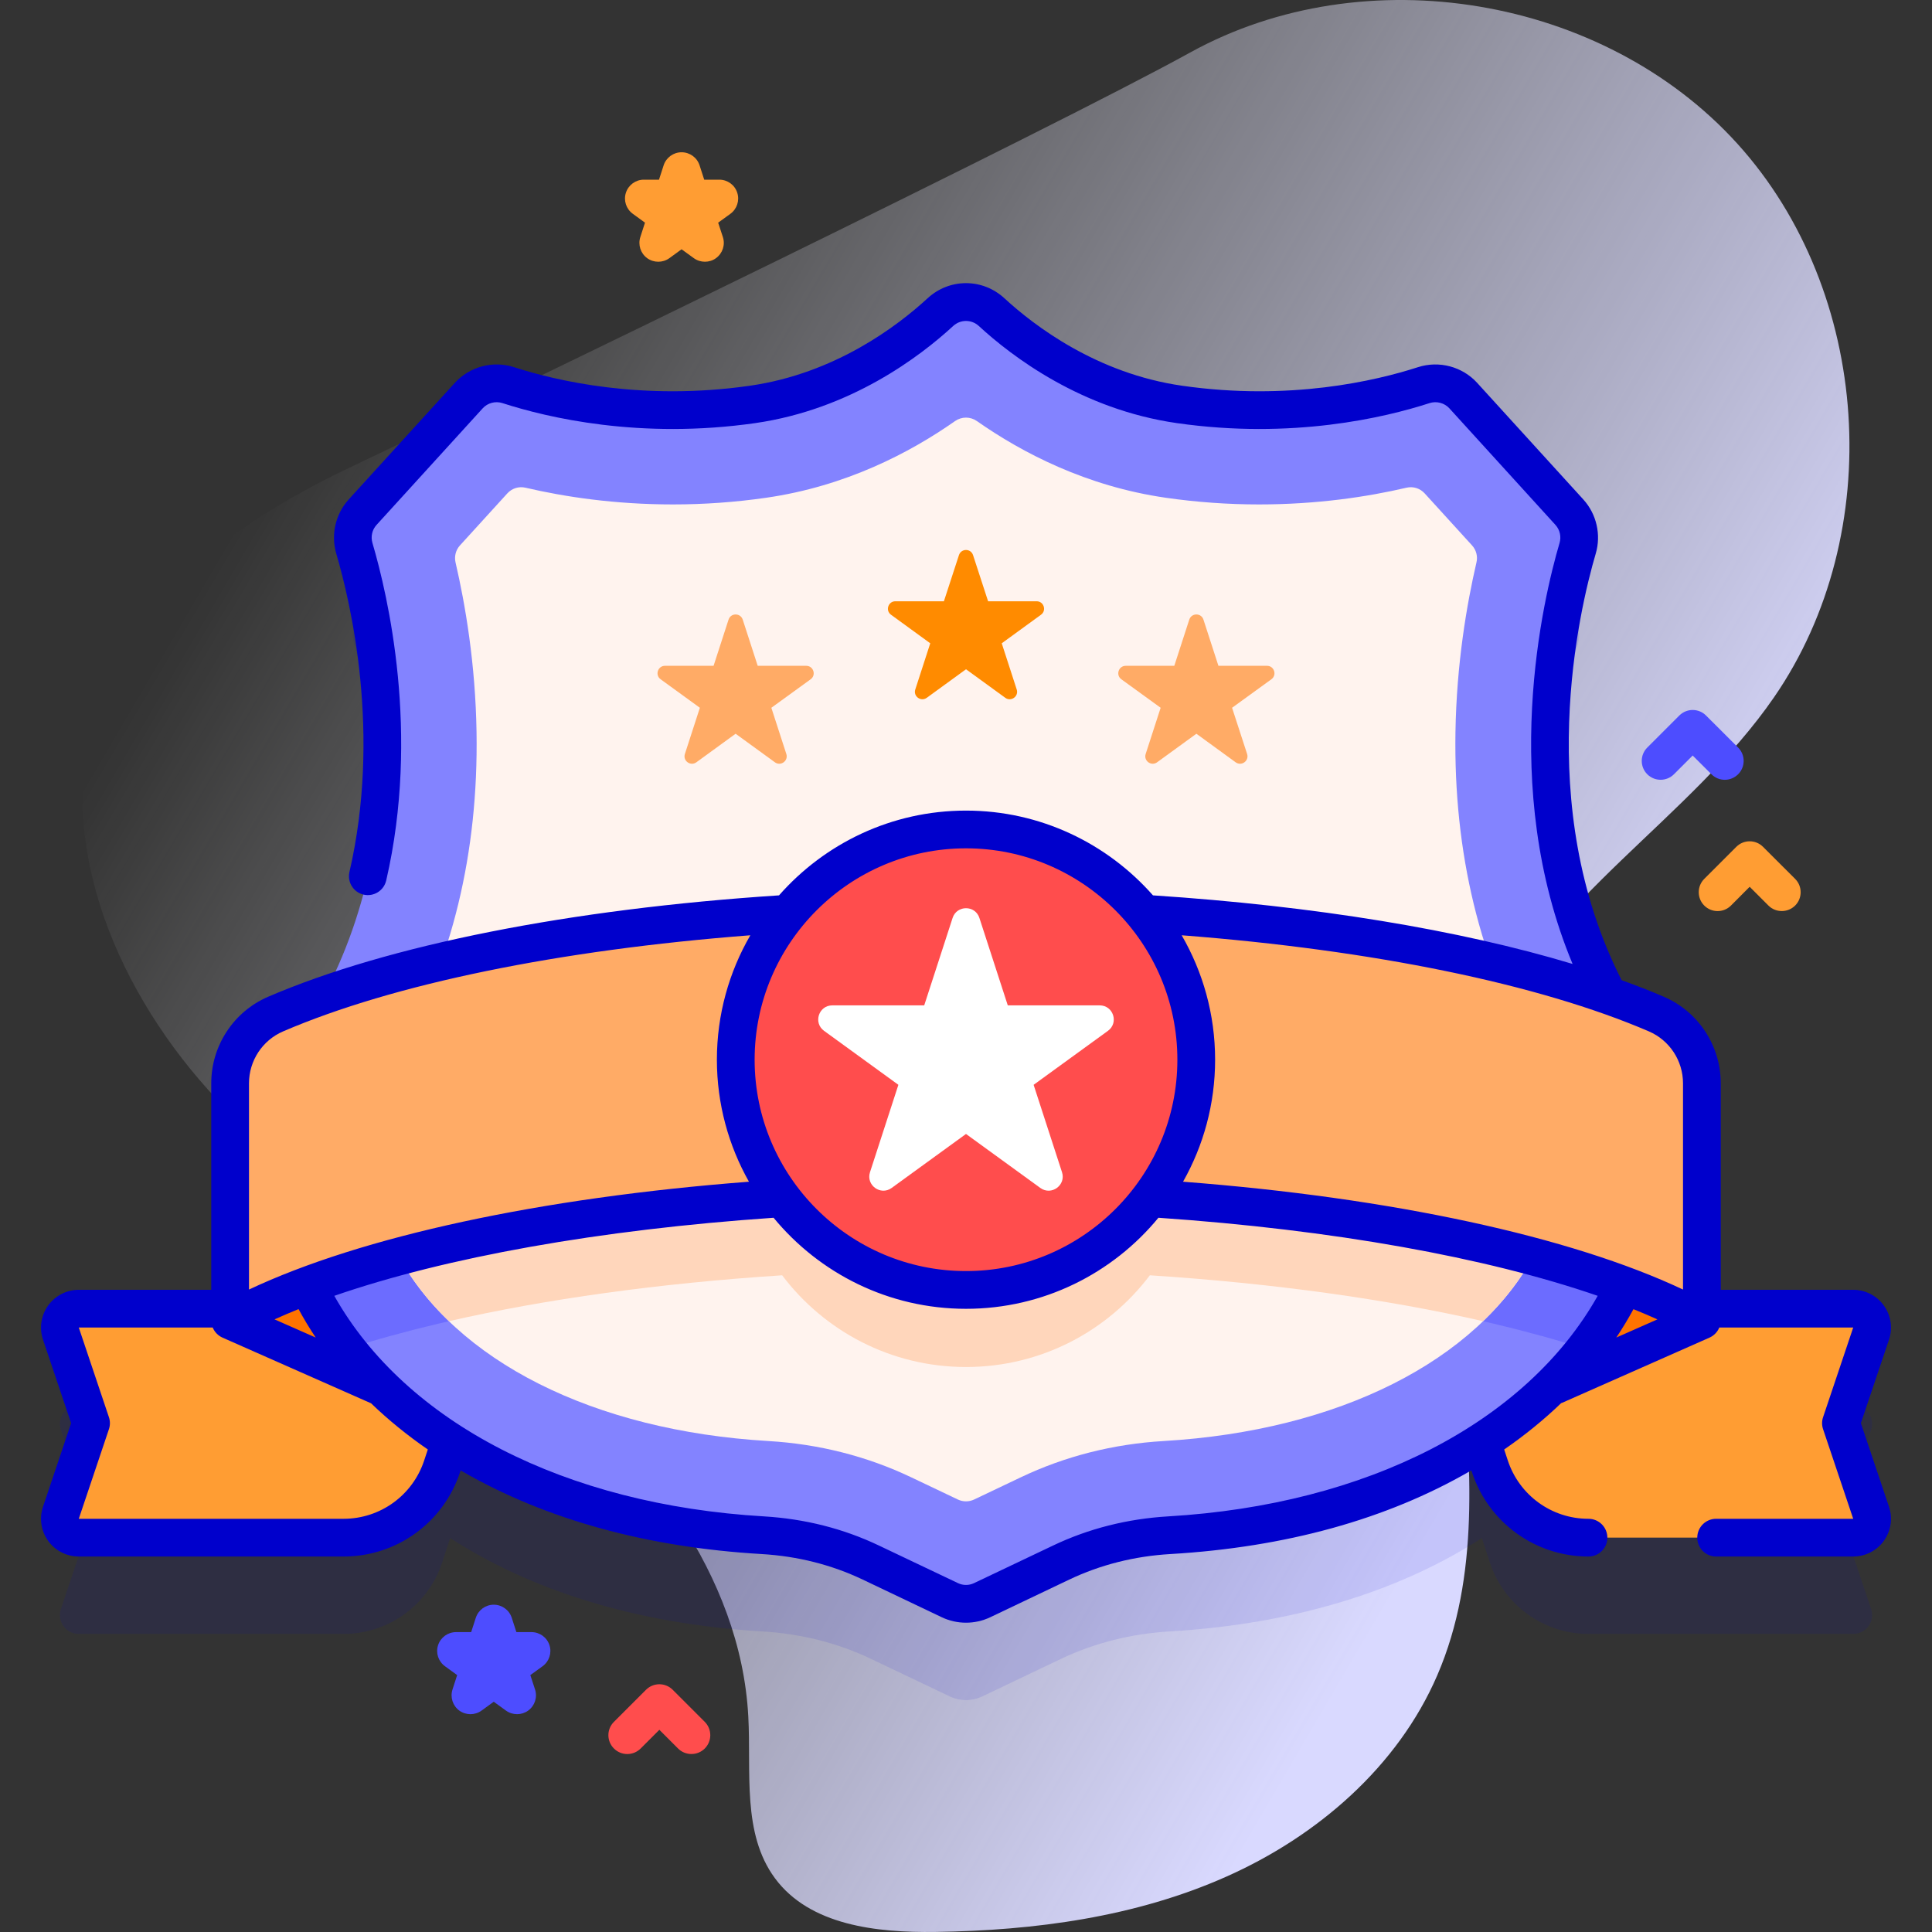 <svg width="32" height="32" viewBox="0 0 32 32" fill="none" xmlns="http://www.w3.org/2000/svg">
<rect x="0" y="0" width="32" height="32" fill="#333333" stroke="none"/>
<g clip-path="url(#clip0)">
<path d="M28.778 2.382C26.561 -0.067 22.609 -0.727 19.716 0.868C17.395 2.149 8.334 6.536 5.831 7.726C4.076 8.559 2.325 9.75 1.653 11.573C0.839 13.78 1.87 16.292 3.441 18.043C5.011 19.794 7.071 21.021 8.864 22.544C10.658 24.066 12.267 26.077 12.394 28.427C12.444 29.348 12.287 30.368 12.836 31.11C13.413 31.891 14.52 32.012 15.491 31.999C17.138 31.976 18.807 31.753 20.312 31.083C21.818 30.414 23.152 29.262 23.805 27.75C25.229 24.451 23.177 20.41 24.625 17.122C25.614 14.874 27.989 13.572 29.383 11.55C31.259 8.83 30.995 4.832 28.778 2.382Z" fill="url(#paint0_linear)"/>
<path opacity="0.1" d="M30.492 25.166L30.992 23.682C31.06 23.48 30.909 23.27 30.695 23.27H28.188V19.538C28.188 19.04 27.893 18.588 27.435 18.391C27.187 18.284 26.921 18.181 26.639 18.083C25.046 15.077 25.822 11.725 26.131 10.677C26.192 10.467 26.141 10.24 25.994 10.078L24.237 8.147C24.071 7.965 23.815 7.898 23.581 7.974C22.913 8.19 21.407 8.561 19.536 8.293C18.061 8.082 16.981 7.277 16.425 6.765C16.184 6.543 15.816 6.543 15.575 6.765C15.019 7.277 13.939 8.082 12.464 8.293C10.593 8.561 9.087 8.19 8.419 7.974C8.185 7.898 7.929 7.965 7.764 8.147L6.006 10.078C5.859 10.24 5.808 10.467 5.869 10.677C6.178 11.725 6.955 15.077 5.362 18.083C5.08 18.181 4.813 18.284 4.565 18.391C4.107 18.588 3.812 19.04 3.812 19.538V23.27H1.305C1.091 23.27 0.94 23.48 1.008 23.682L1.508 25.166L1.008 26.651C0.94 26.853 1.091 27.063 1.305 27.063H5.69C6.433 27.063 7.093 26.585 7.324 25.878L7.456 25.475C8.759 26.318 10.492 26.896 12.633 27.022C13.254 27.059 13.863 27.208 14.424 27.475L15.731 28.098C15.901 28.179 16.099 28.179 16.269 28.098L17.576 27.475C18.138 27.208 18.746 27.059 19.367 27.022C21.508 26.896 23.241 26.318 24.544 25.475L24.676 25.878C24.907 26.585 25.567 27.063 26.311 27.063H30.696C30.909 27.063 31.06 26.853 30.992 26.651L30.492 25.166Z" fill="#0000CC"/>
<path d="M5.69 25.468H1.305C1.091 25.468 0.94 25.259 1.008 25.056L1.508 23.572L1.008 22.088C0.94 21.885 1.091 21.676 1.305 21.676H8.179L7.324 24.284C7.093 24.99 6.433 25.468 5.69 25.468Z" fill="#FF9D33"/>
<path d="M26.311 25.468H30.695C30.909 25.468 31.06 25.259 30.992 25.056L30.492 23.572L30.992 22.088C31.06 21.885 30.909 21.676 30.695 21.676H23.822L24.676 24.284C24.907 24.99 25.567 25.468 26.311 25.468Z" fill="#FF9D33"/>
<path d="M3.812 21.869L6.548 23.079L6.367 20.603C6.367 20.603 4.589 20.965 3.812 21.869Z" fill="#FF7300"/>
<path d="M28.188 21.869L25.452 23.079L25.633 20.603C25.633 20.603 27.411 20.965 28.188 21.869Z" fill="#FF7300"/>
<path d="M26.76 16.71C25.006 13.649 25.814 10.156 26.131 9.082C26.192 8.872 26.141 8.645 25.994 8.484L24.236 6.553C24.071 6.371 23.815 6.303 23.581 6.379C22.913 6.596 21.407 6.967 19.536 6.699C18.061 6.487 16.981 5.683 16.425 5.17C16.184 4.948 15.816 4.948 15.575 5.17C15.019 5.683 13.939 6.487 12.464 6.699C10.593 6.967 9.087 6.596 8.419 6.379C8.185 6.303 7.929 6.371 7.763 6.553L6.006 8.484C5.859 8.646 5.808 8.872 5.869 9.082C6.186 10.156 6.994 13.649 5.24 16.71C3.224 20.227 5.943 25.034 12.633 25.428C13.254 25.464 13.862 25.614 14.424 25.881L15.731 26.503C15.901 26.584 16.099 26.584 16.269 26.503L17.576 25.881C18.137 25.614 18.746 25.464 19.367 25.428C26.057 25.034 28.775 20.227 26.76 16.71Z" fill="#8383FF"/>
<path d="M26.251 22.341C24.383 21.741 21.881 21.306 19.045 21.123C18.349 22.045 17.244 22.642 16 22.642C14.756 22.642 13.651 22.045 12.955 21.123C10.119 21.306 7.617 21.741 5.749 22.341C4.726 21.03 4.367 19.471 4.721 18.006C6.661 17.207 9.616 16.625 13.051 16.41C13.751 15.558 14.812 15.015 16 15.015C17.188 15.015 18.249 15.558 18.949 16.41C22.384 16.625 25.339 17.207 27.279 18.006C27.632 19.471 27.274 21.03 26.251 22.341Z" fill="#6C6CFF"/>
<path d="M15.095 24.47C14.36 24.12 13.562 23.917 12.725 23.868C9.836 23.698 7.542 22.545 6.589 20.784C6 19.694 6.002 18.523 6.595 17.487C7.488 15.928 7.925 14.125 7.893 12.126C7.875 10.998 7.707 10.013 7.545 9.315C7.522 9.215 7.549 9.11 7.618 9.034L8.403 8.172C8.479 8.088 8.594 8.052 8.704 8.078C9.352 8.229 10.181 8.355 11.147 8.355C11.661 8.355 12.179 8.318 12.686 8.245C14.005 8.056 15.071 7.499 15.819 6.974C15.928 6.898 16.072 6.898 16.18 6.974C16.929 7.499 17.995 8.056 19.314 8.245C19.821 8.318 20.339 8.355 20.853 8.355C21.819 8.355 22.648 8.229 23.296 8.078C23.406 8.052 23.521 8.088 23.597 8.172L24.382 9.034C24.451 9.11 24.479 9.215 24.455 9.315C24.293 10.013 24.125 10.998 24.107 12.126C24.075 14.125 24.512 15.928 25.405 17.487C25.998 18.523 26 19.694 25.411 20.784C24.458 22.545 22.165 23.698 19.275 23.868C18.438 23.917 17.64 24.12 16.905 24.47L16.134 24.837C16.049 24.877 15.951 24.877 15.866 24.837L15.095 24.47Z" fill="#FFF3EE"/>
<path d="M25.411 20.784C25.195 21.183 24.91 21.552 24.564 21.883C22.976 21.52 21.098 21.256 19.045 21.123C18.349 22.045 17.244 22.642 16 22.642C14.756 22.642 13.651 22.045 12.955 21.123C10.902 21.256 9.024 21.52 7.436 21.883C7.09 21.552 6.805 21.183 6.589 20.784C6 19.694 6.002 18.523 6.596 17.487C6.619 17.447 6.641 17.407 6.663 17.366C8.424 16.899 10.617 16.562 13.051 16.41C13.751 15.558 14.812 15.015 16 15.015C17.188 15.015 18.249 15.558 18.949 16.41C21.383 16.562 23.576 16.899 25.337 17.366C25.359 17.407 25.381 17.447 25.404 17.487C25.998 18.523 26 19.694 25.411 20.784Z" fill="#FFD6BB"/>
<path d="M11.676 4.335C11.611 4.335 11.547 4.316 11.492 4.276L11.289 4.129L11.087 4.276C10.977 4.355 10.829 4.355 10.719 4.276C10.61 4.196 10.564 4.055 10.606 3.926L10.683 3.688L10.481 3.541C10.371 3.461 10.325 3.32 10.367 3.192C10.409 3.063 10.529 2.976 10.664 2.976H10.915L10.992 2.738C11.034 2.609 11.154 2.522 11.289 2.522C11.425 2.522 11.545 2.609 11.587 2.738L11.664 2.976H11.914C12.05 2.976 12.17 3.063 12.211 3.192C12.253 3.32 12.207 3.461 12.098 3.541L11.895 3.688L11.973 3.926C12.015 4.055 11.969 4.196 11.859 4.276C11.805 4.316 11.74 4.335 11.676 4.335Z" fill="#FF9D33"/>
<path d="M8.565 28.392C8.5 28.392 8.436 28.373 8.381 28.333L8.178 28.186L7.976 28.333C7.866 28.412 7.718 28.412 7.608 28.333C7.499 28.253 7.453 28.112 7.495 27.983L7.572 27.745L7.37 27.598C7.26 27.518 7.214 27.377 7.256 27.249C7.298 27.12 7.418 27.033 7.553 27.033H7.804L7.881 26.795C7.923 26.666 8.043 26.579 8.178 26.579C8.314 26.579 8.434 26.666 8.476 26.795L8.553 27.033H8.803C8.939 27.033 9.059 27.12 9.101 27.249C9.142 27.377 9.097 27.518 8.987 27.598L8.784 27.745L8.862 27.983C8.904 28.112 8.858 28.253 8.748 28.333C8.694 28.372 8.629 28.392 8.565 28.392Z" fill="#4D4DFF"/>
<path d="M11.452 29.052C11.372 29.052 11.292 29.022 11.231 28.961L10.921 28.651L10.611 28.961C10.488 29.083 10.291 29.083 10.169 28.961C10.046 28.839 10.046 28.641 10.169 28.519L10.7 27.988C10.822 27.866 11.02 27.866 11.142 27.988L11.673 28.519C11.795 28.641 11.795 28.839 11.673 28.961C11.612 29.022 11.532 29.052 11.452 29.052Z" fill="#FF4D4D"/>
<path d="M28.568 12.916C28.488 12.916 28.408 12.885 28.347 12.824L28.036 12.514L27.726 12.824C27.604 12.946 27.406 12.946 27.284 12.824C27.162 12.702 27.162 12.504 27.284 12.382L27.815 11.851C27.938 11.729 28.135 11.729 28.257 11.851L28.789 12.382C28.911 12.504 28.911 12.702 28.789 12.824C28.727 12.885 28.648 12.916 28.568 12.916Z" fill="#4D4DFF"/>
<path d="M29.512 15.09C29.431 15.09 29.352 15.06 29.291 14.999L28.98 14.688L28.67 14.999C28.548 15.121 28.35 15.121 28.228 14.999C28.106 14.877 28.106 14.679 28.228 14.557L28.759 14.026C28.881 13.904 29.079 13.904 29.201 14.026L29.733 14.557C29.855 14.679 29.855 14.877 29.733 14.999C29.671 15.06 29.591 15.09 29.512 15.09Z" fill="#FF9D33"/>
<path d="M3.812 21.869C6.094 20.61 10.695 19.75 16 19.75C21.305 19.75 25.906 20.61 28.188 21.869V17.944C28.188 17.445 27.893 16.993 27.435 16.796C24.977 15.74 20.774 15.043 16 15.043C11.226 15.043 7.023 15.74 4.565 16.796C4.107 16.993 3.812 17.445 3.812 17.944V21.869Z" fill="#FFAB66"/>
<path d="M16 21.366C18.106 21.366 19.814 19.659 19.814 17.552C19.814 15.446 18.106 13.739 16 13.739C13.894 13.739 12.187 15.446 12.187 17.552C12.187 19.659 13.894 21.366 16 21.366Z" fill="#FF4D4D"/>
<path d="M30.822 23.572L31.288 22.188C31.352 21.997 31.32 21.787 31.203 21.624C31.086 21.461 30.896 21.363 30.695 21.363H28.501V17.944C28.501 17.319 28.131 16.756 27.558 16.509C27.338 16.415 27.104 16.323 26.859 16.235C25.386 13.34 26.157 10.099 26.43 9.171C26.523 8.858 26.444 8.514 26.225 8.273L24.468 6.343C24.221 6.071 23.835 5.969 23.485 6.082C22.791 6.306 21.363 6.645 19.58 6.389C18.167 6.187 17.13 5.395 16.637 4.941C16.274 4.606 15.726 4.606 15.363 4.941C14.87 5.395 13.833 6.187 12.42 6.389C10.638 6.645 9.209 6.306 8.515 6.082C8.165 5.969 7.78 6.071 7.532 6.343L5.775 8.273C5.556 8.514 5.478 8.858 5.57 9.171C5.811 9.992 6.317 12.15 5.788 14.443C5.749 14.611 5.854 14.779 6.022 14.818C6.191 14.856 6.358 14.752 6.397 14.583C6.959 12.147 6.425 9.863 6.169 8.994C6.138 8.888 6.163 8.775 6.237 8.694L7.995 6.763C8.077 6.673 8.206 6.639 8.323 6.677C9.068 6.918 10.601 7.281 12.509 7.008C14.089 6.781 15.241 5.903 15.787 5.4C15.908 5.288 16.092 5.288 16.213 5.4C16.759 5.903 17.911 6.781 19.492 7.008C21.399 7.281 22.933 6.918 23.677 6.677C23.794 6.639 23.923 6.673 24.006 6.763L25.763 8.694C25.837 8.776 25.862 8.888 25.831 8.994C25.558 9.92 24.818 13.021 26.047 15.966C24.175 15.401 21.774 15.006 19.097 14.83C18.34 13.971 17.233 13.426 16 13.426C14.767 13.426 13.66 13.97 12.903 14.83C9.437 15.057 6.433 15.653 4.442 16.509C3.869 16.756 3.499 17.319 3.499 17.944V21.363H1.305C1.104 21.363 0.914 21.461 0.797 21.624C0.68 21.787 0.648 21.997 0.712 22.188L1.178 23.572L0.712 24.957C0.648 25.147 0.68 25.358 0.797 25.521C0.914 25.684 1.104 25.781 1.305 25.781H5.69C6.571 25.781 7.347 25.218 7.621 24.381L7.63 24.354C7.639 24.359 7.647 24.364 7.656 24.37C9.039 25.167 10.708 25.628 12.615 25.74C13.21 25.775 13.773 25.917 14.29 26.163L15.597 26.786C15.725 26.847 15.863 26.877 16 26.877C16.137 26.877 16.275 26.847 16.403 26.786L17.71 26.163C18.227 25.917 18.79 25.775 19.385 25.74C21.292 25.628 22.961 25.167 24.344 24.369C24.353 24.364 24.361 24.359 24.37 24.354L24.379 24.381C24.653 25.218 25.429 25.781 26.31 25.781C26.483 25.781 26.623 25.641 26.623 25.469C26.623 25.296 26.483 25.156 26.31 25.156C25.7 25.156 25.163 24.766 24.973 24.187L24.914 24.008C25.256 23.772 25.571 23.516 25.857 23.241C25.865 23.238 25.872 23.235 25.88 23.232L28.315 22.155C28.391 22.121 28.447 22.06 28.477 21.988H30.695L30.196 23.473C30.174 23.537 30.174 23.607 30.196 23.672L30.695 25.156H28.424C28.252 25.156 28.112 25.296 28.112 25.469C28.112 25.641 28.252 25.781 28.424 25.781H30.695C30.896 25.781 31.086 25.684 31.203 25.521C31.32 25.358 31.352 25.147 31.288 24.957L30.822 23.572ZM27.452 21.853L26.771 22.154C26.873 22.001 26.968 21.844 27.055 21.684C27.192 21.739 27.325 21.796 27.452 21.853ZM27.311 17.083C27.654 17.231 27.876 17.569 27.876 17.944V21.359C26.008 20.478 23.049 19.838 19.595 19.573C19.933 18.975 20.126 18.286 20.126 17.552C20.126 16.802 19.924 16.098 19.572 15.491C22.749 15.736 25.483 16.297 27.311 17.083ZM16 14.051C17.93 14.051 19.501 15.622 19.501 17.552C19.501 19.483 17.93 21.053 16 21.053C14.07 21.053 12.499 19.483 12.499 17.552C12.499 15.622 14.07 14.051 16 14.051ZM4.124 17.944C4.124 17.569 4.346 17.231 4.689 17.083C6.517 16.297 9.251 15.736 12.428 15.491C12.076 16.098 11.874 16.802 11.874 17.552C11.874 18.286 12.068 18.975 12.405 19.573C8.951 19.838 5.992 20.478 4.124 21.359V17.944H4.124ZM4.945 21.683C5.032 21.844 5.127 22.001 5.229 22.154L4.547 21.853C4.675 21.795 4.807 21.739 4.945 21.683ZM7.027 24.186C6.837 24.766 6.3 25.156 5.69 25.156H1.305L1.804 23.672C1.826 23.607 1.826 23.537 1.804 23.473L1.305 21.988H3.523C3.553 22.06 3.609 22.121 3.685 22.155L6.146 23.243C6.431 23.517 6.745 23.773 7.086 24.008L7.027 24.186ZM19.349 25.116C18.673 25.156 18.032 25.318 17.442 25.599L16.134 26.221C16.049 26.262 15.951 26.262 15.866 26.221L14.558 25.599C13.969 25.318 13.327 25.156 12.652 25.116C9.355 24.922 6.721 23.563 5.537 21.463C7.385 20.824 9.927 20.368 12.813 20.17C13.571 21.09 14.718 21.678 16 21.678C17.282 21.678 18.43 21.09 19.187 20.17C22.073 20.368 24.615 20.825 26.463 21.463C25.279 23.563 22.645 24.922 19.349 25.116Z" fill="#0000CC"/>
<path d="M16.222 15.204L16.692 16.652H18.214C18.44 16.652 18.534 16.941 18.351 17.074L17.12 17.968L17.59 19.415C17.66 19.63 17.414 19.809 17.231 19.676L16 18.782L14.769 19.676C14.586 19.809 14.34 19.63 14.41 19.415L14.88 17.968L13.649 17.074C13.466 16.941 13.56 16.652 13.786 16.652H15.308L15.778 15.204C15.848 14.989 16.152 14.989 16.222 15.204Z" fill="white"/>
<path d="M16.117 9.195L16.366 9.959H17.17C17.289 9.959 17.339 10.112 17.242 10.182L16.592 10.655L16.84 11.42C16.877 11.533 16.747 11.628 16.651 11.558L16 11.085L15.35 11.558C15.253 11.628 15.123 11.533 15.16 11.42L15.408 10.655L14.758 10.182C14.661 10.112 14.711 9.959 14.83 9.959H15.634L15.883 9.195C15.92 9.081 16.08 9.081 16.117 9.195Z" fill="#FF8B00"/>
<path d="M19.933 10.263L20.181 11.028H20.986C21.105 11.028 21.155 11.181 21.058 11.251L20.407 11.723L20.656 12.488C20.693 12.602 20.563 12.696 20.466 12.626L19.816 12.153L19.165 12.626C19.069 12.696 18.939 12.602 18.976 12.488L19.224 11.723L18.573 11.251C18.477 11.181 18.526 11.028 18.646 11.028H19.45L19.698 10.263C19.735 10.149 19.896 10.149 19.933 10.263Z" fill="#FFAB66"/>
<path d="M12.302 10.263L12.55 11.028H13.354C13.473 11.028 13.523 11.181 13.427 11.251L12.776 11.723L13.024 12.488C13.061 12.602 12.931 12.696 12.835 12.626L12.184 12.153L11.534 12.626C11.437 12.696 11.307 12.602 11.344 12.488L11.592 11.723L10.942 11.251C10.845 11.181 10.895 11.028 11.014 11.028H11.819L12.067 10.263C12.104 10.149 12.264 10.149 12.302 10.263Z" fill="#FFAB66"/>
</g>
<defs>
<linearGradient id="paint0_linear" x1="1.633" y1="5.414" x2="32.257" y2="23.353" gradientUnits="userSpaceOnUse">
<stop offset="0.102" stop-color="white" stop-opacity="0"/>
<stop offset="0.319" stop-color="#EEEEFF" stop-opacity="0.302"/>
<stop offset="0.598" stop-color="#DEDEFF" stop-opacity="0.691"/>
<stop offset="0.821" stop-color="#D9D9FF"/>
</linearGradient>
<clipPath id="clip0">
<rect width="32" height="32" fill="white"/>
</clipPath>
</defs>
</svg>
